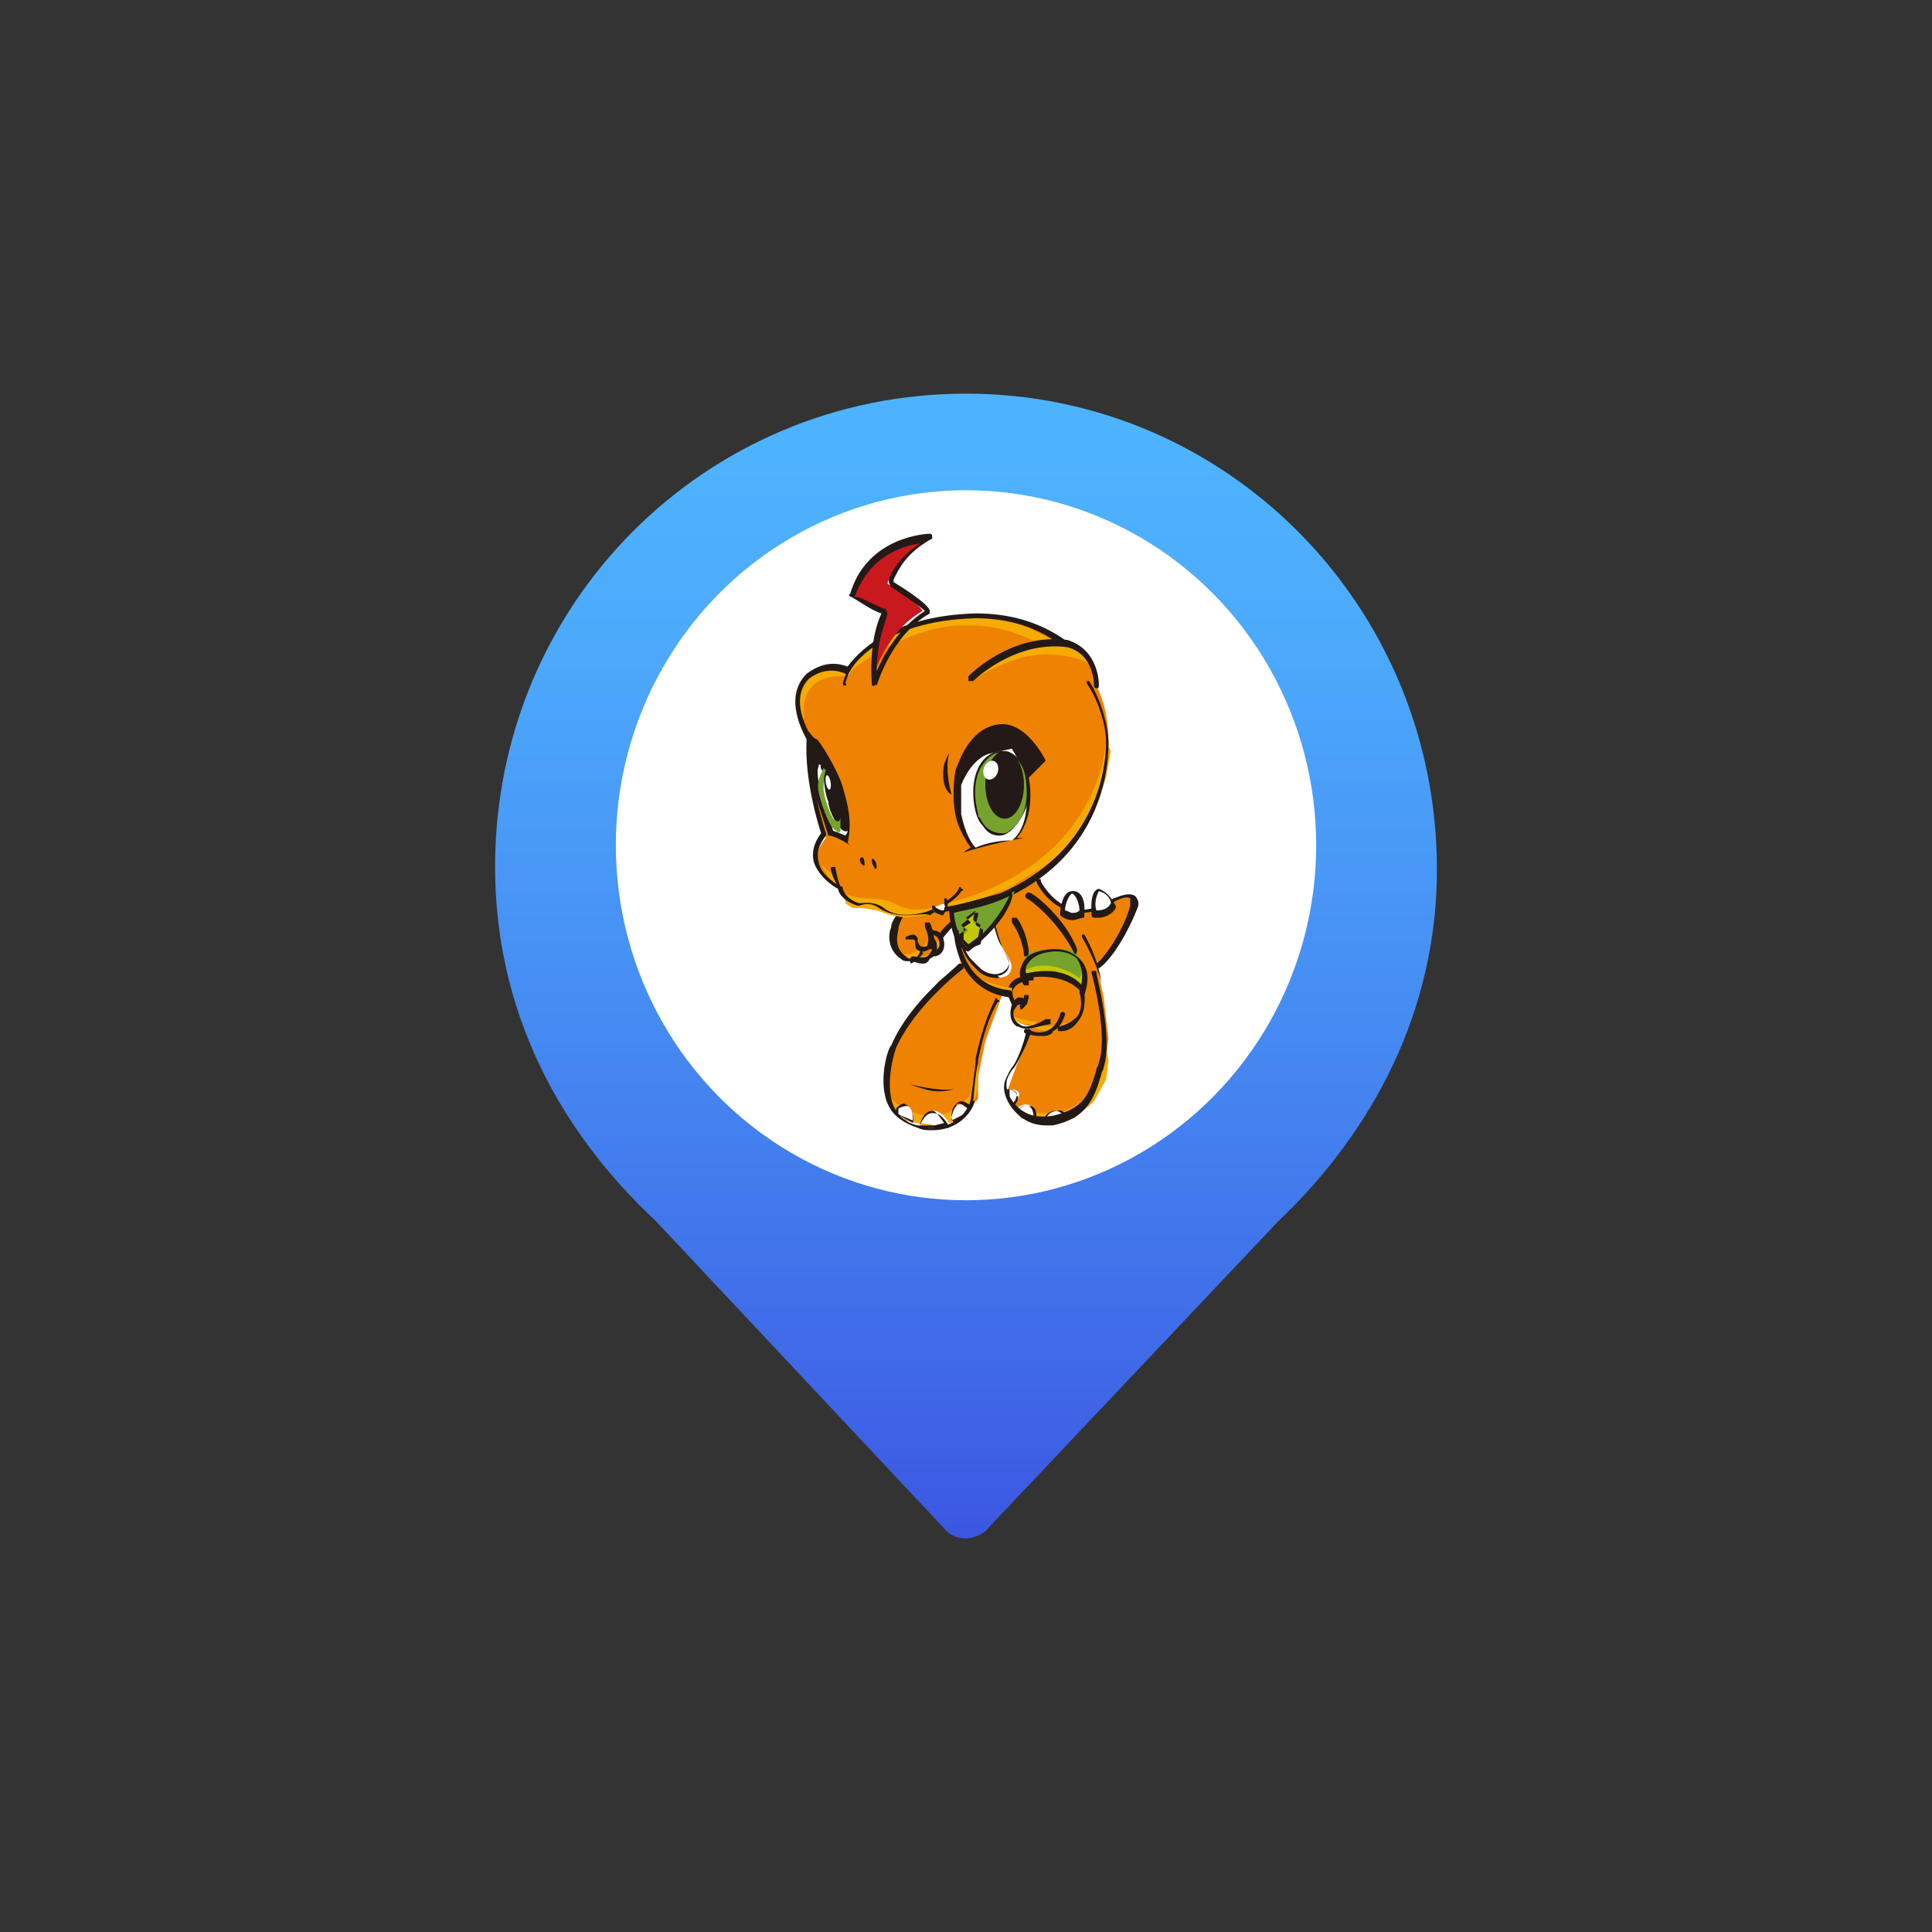 <?xml version="1.0" encoding="utf-8"?>
<!-- Generator: Adobe Illustrator 18.0.0, SVG Export Plug-In . SVG Version: 6.00 Build 0)  -->
<!DOCTYPE svg PUBLIC "-//W3C//DTD SVG 1.1//EN" "http://www.w3.org/Graphics/SVG/1.1/DTD/svg11.dtd">
<svg version="1.1" id="图层_1" xmlns="http://www.w3.org/2000/svg" xmlns:xlink="http://www.w3.org/1999/xlink" x="0px" y="0px"
	 viewBox="20 20 80 80" enable-background="new 20 20 80 80" xml:space="preserve">
<rect x="20" y="20" width="80" height="80" fill="#333333" stroke="none"/>
<rect x="20" y="20" fill="none" width="80" height="80"/>
<linearGradient id="SVGID_1_" gradientUnits="userSpaceOnUse" x1="60" y1="38.471" x2="60" y2="87.961">
	<stop  offset="0" style="stop-color:#4EB3FE"/>
	<stop  offset="0.17" style="stop-color:#4CA9FB"/>
	<stop  offset="0.461" style="stop-color:#468DF3"/>
	<stop  offset="0.836" style="stop-color:#3E61E5"/>
	<stop  offset="0.975" style="stop-color:#3A4FE0"/>
</linearGradient>
<path fill="url(#SVGID_1_)" d="M47.1,70.5l12.1,12.9c0.4,0.4,1.1,0.4,1.6,0l12.1-12.8c4-3.8,6.6-8.8,6.6-14.6
	c0-10.9-8.7-19.7-19.5-19.7c-10.8,0-19.5,8.7-19.5,19.6c0,5.9,2.6,10.9,6.7,14.7L47.1,70.5L47.1,70.5z"/>
<ellipse fill="#FFFFFF" cx="60" cy="55" rx="14.5" ry="14.7"/>
<g>
	<polygon fill="#EF8201" points="62.8,56.4 63.5,57.3 64.4,57.8 65.4,57.6 66.4,57.1 66.8,57.1 67,57.6 66.2,59.1 65.4,59.9 
		65.7,61.3 65.9,63 65.7,64.7 65.1,65.8 63.5,66.4 62.8,66.3 61.9,65.9 61.7,65.2 62.1,64.1 62.6,63 62.7,62.5 62.3,62.4 61.9,62.2 
		61.9,61.5 61.7,61.2 61.5,61.2 60.8,63.1 60.5,64.6 60.5,65.5 59.9,66.2 59.2,66.5 58.4,66.6 57.5,66.4 56.7,65.6 56.7,64.4 
		57,63.2 57.7,62 58.4,61.2 58.9,60.6 59.5,60.2 59.8,60 59.6,59.1 59.3,57.2 	"/>
	<path fill="#F5AB00" d="M65.8,50.7"/>
	<g>
		<polygon fill="#EF8201" points="57.4,57.5 56.9,58.5 57.2,59.5 58.2,59.9 59,59.3 59,58.7 59.8,58.1 59.5,56.9 58.2,57.1 		"/>
		<g>
			<path fill="#F7AA02" d="M57.4,59.5c0,0,0.4,0.1,0.6-0.2l0.2,0.1l-0.2,0.2l-0.3,0.1L57.4,59.5L57.4,59.5z"/>
			<path fill="#F7AA02" d="M58.1,59.2c0,0,0.2,0,0.3-0.2l0.1,0.2l-0.1,0.1L58.1,59.2L58.1,59.2z"/>
			<path fill="#F7AA02" d="M58.1,59.6c0,0,0.4,0,0.5-0.2l0,0.2l-0.3,0.2l-0.3,0l0-0.1L58.1,59.6z"/>
			<path fill="#F7AA02" d="M58.7,59.2c0,0,0.1-0.1,0.1-0.2c0-0.1,0.2,0.1,0.2,0.1l-0.2,0.2h-0.2L58.7,59.2z"/>
		</g>
		<g>
			<path fill="#231917" d="M57.6,59.8c-0.1,0-0.2,0-0.3-0.1c-0.6-0.4-0.5-1.1-0.4-1.3c0-0.3,0.4-0.7,0.4-0.8c0,0,0.1-0.1,0.2,0
				c0,0,0.1,0.1,0,0.2c0,0-0.3,0.4-0.3,0.7c-0.1,0.4-0.1,0.8,0.3,1.1c0.1,0.1,0.2,0.1,0.3,0.1c0.2,0,0.3-0.3,0.3-0.3
				c0-0.1,0.1-0.1,0.1,0s0.1,0.1,0,0.1c0,0-0.2,0.3-0.5,0.4C57.7,59.8,57.7,59.8,57.6,59.8z"/>
			<path fill="#231917" d="M58.2,59.9c-0.2,0-0.4-0.1-0.4-0.1c-0.1,0-0.1-0.1-0.1-0.1c0-0.1,0.1-0.1,0.1-0.1c0.1,0,0.4,0.1,0.6,0
				c0.1-0.1,0.2-0.2,0.2-0.4c0-0.2-0.1-0.3-0.1-0.3c0,0-0.1-0.1,0-0.1c0,0,0.1-0.1,0.1,0c0,0,0.2,0.1,0.2,0.4c0,0,0,0,0,0
				c0,0.3-0.1,0.4-0.3,0.5C58.4,59.9,58.3,59.9,58.2,59.9z"/>
			<path fill="#231917" d="M58.7,59.6c0,0-0.1,0-0.1-0.1c0-0.1,0-0.1,0.1-0.1c0,0,0.2-0.1,0.2-0.3c0-0.4-0.3-0.4-0.4-0.4
				c-0.1,0-0.1,0-0.1-0.1s0-0.1,0.1-0.1c0,0,0.2,0,0.4,0.1c0.1,0.1,0.2,0.3,0.2,0.5c0,0,0,0,0,0C59.1,59.5,58.8,59.6,58.7,59.6
				C58.7,59.6,58.7,59.6,58.7,59.6z"/>
			<path fill="#231917" d="M58.2,59.4c-0.2,0-0.3-0.1-0.3-0.3l0-0.1c0-0.1-0.1-0.1-0.1-0.1c-0.1,0-0.1,0-0.2,0c-0.1,0-0.1,0-0.1,0
				c0-0.1,0-0.1,0-0.1c0,0,0.2-0.1,0.3-0.1c0.1,0,0.2,0.1,0.2,0.2l0,0.1c0.1,0.2,0.1,0.2,0.3,0.2c0,0,0.1,0,0.1-0.1
				c0.1-0.2,0-0.5-0.1-0.7c0,0,0-0.1,0-0.2c0,0,0.1,0,0.2,0c0.1,0.2,0.2,0.6,0.2,0.9c0,0.2-0.1,0.2-0.2,0.2
				C58.3,59.4,58.3,59.4,58.2,59.4z"/>
			<path fill="#231917" d="M59,58.9C59,58.9,59,58.8,59,58.9c-0.1,0-0.1-0.1-0.1-0.2c0.1-0.3,0.6-0.6,0.6-0.7c0,0,0.1,0,0.2,0
				c0,0,0,0.1,0,0.2C59.6,58.2,59.3,58.5,59,58.9C59.1,58.8,59.1,58.9,59,58.9z"/>
		</g>
		<path fill="#EF8201" d="M60.4,45.6c1.6,0,2.9,0.4,3.8,1.2c0.3,0.2,0.7,0.2,0.9,0.5c0.2,0.3,0.2,0.8,0.3,1.1
			c0.4,0.8,0.5,1.6,0.5,2.3c0,1.9-0.8,4.8-4.5,6.4c-1.7,0.5-3,0.7-3,0.7s-1.5,0.2-2-0.2c-0.3-0.3-0.9-0.1-0.9-0.1s-0.7-0.2-0.8-0.7
			c0,0-1.6-0.8-0.5-2.1c0,0-0.8-2-0.7-3.9c0,0-1.1-1.7-0.1-2.6c0.9-0.6,1.7-0.2,1.7-0.2S56.3,45.6,60.4,45.6z"/>
		<g>
			<path fill="#F5AB00" d="M53.3,49.8c0,0-0.4-1.9,1.7-1.8l0.1-0.3h-0.9L53.4,48l-0.4,0.7l0.1,0.9L53.3,49.8z"/>
			<path fill="#F5AB00" d="M55.2,47.8c0,0,2.4-2,4.9-1.9c0,0,1.4-0.1,3,0.8c1.1,0,0.3-0.3,0.3-0.3l-1-0.5L61,45.5l-1.7,0.1L57.5,46
				l-1.3,0.7l-0.6,0.5l-0.6,0.7L55.2,47.8z"/>
			<path fill="#F5AB00" d="M60.4,48.1c0,0,1.6-1.1,3.1-1c1.5,0.1,1.7,0.5,1.7,0.5L64.9,47l-0.8-0.4l-1.1,0.1l-1.4,0.5l-0.9,0.6
				L60.4,48.1z"/>
			<path fill="#F5AB00" d="M65.8,50.7c0,0-0.2,5.1-6.6,6.7v0.1l1-0.1l1.5-0.6l1.5-0.9l0.9-0.7l0.8-1l0.6-1.1l0.3-0.9l0.2-1.1
				L65.8,50.7z"/>
			<path fill="#F5AB00" d="M54,55.8c0,0,0.3,0.3,0.5,0.4l0.1,0.3v0.1l-0.3-0.3L54,55.8L54,55.8z"/>
			<path fill="#F5AB00" d="M55,57c0,0,0.3,0.2,1,0.2c0.7,0,1,0.2,1.2,0.3s1,0.4,2.2-0.2l-0.3,0.3l-0.8,0.3l-0.8,0.1l-0.6-0.1
				l-0.6-0.2l-0.6-0.1h-0.4l-0.3-0.2L55,57z"/>
		</g>
		<g>
			<path fill="#241917" d="M62.6,52.2l0.7-0.7c0,0-0.8-1.7-2-1.5c-1.2,0.2-1.6,1.6-1.7,1.8c-0.1,0.2-0.2,1.4,0,2.1s0.6,1.2,0.6,1.2
				s-0.2,0.1-0.3,0.2c0,0,1.2-0.4,2.5-0.6c0,0-0.1,0-0.3,0C62.1,54.7,62.9,53.9,62.6,52.2z"/>
			<path fill="#FFFFFF" d="M61,51.2c0,0-0.7,0.1-1.2,1.3c0,0,0,0.6,0,1.2c0.1,0.5,0.3,1.1,0.6,1.4c0,0,0.6-0.3,1.5-0.3
				c0,0,0.5-0.3,0.6-1.3s-0.2-1.8-0.2-1.8L61.9,51L61,51.2z"/>
			<path fill="#241917" d="M59.3,51.2c0,0-0.2,0.6,0.1,1.7c0,0-0.5-0.2-0.3-1.3C59.1,51.7,59.2,51.3,59.3,51.2z"/>
			<g>
				<path fill="#231917" d="M62.6,52.8c0,0.5-0.2,0.9-0.4,1.2c-0.2,0.3-0.5,0.6-0.8,0.6c-0.3,0-0.5-0.1-0.7-0.4
					c-0.3-0.3-0.4-0.9-0.4-1.4c0-1,0.5-1.7,1.2-1.7S62.6,51.9,62.6,52.8z"/>
				<g>
					<path fill="#76A32E" d="M61.2,51.2c0,0-1.2,0.5-0.7,2.5c0,0.1,0,0.1,0.1,0.2c0.3,0.7,1,0.6,1,0.6c0,0,0.1,0,0.2-0.1
						c0.3-0.2,0.8-0.7,0.7-1.9C62.4,50.9,61.2,51.2,61.2,51.2z"/>
					<ellipse fill="#231917" cx="61.6" cy="52.5" rx="0.8" ry="1.4"/>
					
						<ellipse transform="matrix(0.948 0.319 -0.319 0.948 19.754 -16.769)" fill="#FFFFFF" cx="61" cy="51.9" rx="0.3" ry="0.4"/>
				</g>
			</g>
		</g>
		<g>
			<path fill="#231917" d="M53.5,50.3c0,0,0.2,0.3,0.3,0.3c0.1,0,0.9,1.3,1.1,2s0.4,1.4,0.2,2.3c0,0,0.1,0.1,0.1,0.1
				c0,0-0.6-0.4-0.9-0.4l-0.7-2.2l-0.1-1.1l-0.1-0.9L53.5,50.3z"/>
			<path fill="#FFFFFF" d="M54,51.7c0,0-0.1-0.1-0.1,0c0,0.1-0.1,0.1,0,0.7c0.1,0.6,0.5,1.7,0.6,2c0,0,0.3,0.1,0.5,0.2
				c0,0,0.1-0.1,0.1-0.2c0,0-0.1,0.1-0.3-0.1s-0.5-0.8-0.5-1.1c-0.1-0.2-0.2-0.8-0.2-1.2C53.9,51.7,54,51.7,54,51.7"/>
			<path fill="#76A32E" d="M54.1,51.8l0.1,0.1c0,0-0.1,0.1-0.1,0.8c0.1,0.7,0.4,1.2,0.4,1.2s0.3,0.3,0.3-0.1l0,0c0,0,0,0.5,0,0.6
				c0,0.1-0.1,0.1-0.3-0.1c-0.2-0.2-0.5-1-0.6-1.5S54,52.1,54.1,51.8z"/>
			
				<ellipse transform="matrix(0.986 -0.167 0.167 0.986 -7.996 9.801)" fill="#FFFFFF" cx="54.3" cy="52.4" rx="0.1" ry="0.3"/>
		</g>
		<path fill="#23191A" d="M55.6,55.6c0,0,0-0.1,0.1-0.1c0.1,0,0.1,0.3,0.1,0.3s0,0.1-0.1,0C55.6,55.7,55.6,55.6,55.6,55.6z"/>
		<path fill="#23191A" d="M56.1,55.6c0,0,0-0.1,0.1,0s0.1,0.3,0.1,0.3c0,0.1-0.1,0.1-0.1,0C56.1,55.8,56.1,55.6,56.1,55.6z"/>
		<g>
			<path fill="#231917" d="M57.5,57.9c-0.4,0-0.8-0.1-1.1-0.3c-0.4-0.3-0.8-0.1-0.8-0.1c0,0,0,0-0.1,0c0,0-0.7-0.2-0.8-0.7
				c-0.2-0.1-0.8-0.5-1-1.1c-0.1-0.4,0-0.8,0.3-1.2c-0.1-0.3-0.7-2.2-0.6-3.9c-0.1-0.2-1-1.7,0-2.7c0,0,0,0,0,0
				c0.8-0.6,1.4-0.4,1.7-0.3c0.3-0.4,1.6-2.1,5.3-2.2c1.5,0,2.7,0.4,3.7,1.1c0,0,0.1,0.1,0,0.2c0,0-0.1,0.1-0.2,0
				c-0.9-0.7-2.1-1.1-3.5-1.1c-4,0.1-5.2,2.1-5.2,2.2c0,0,0,0-0.1,0.1c0,0-0.1,0-0.1,0c0,0-0.7-0.4-1.5,0.2
				c-0.9,0.9,0.1,2.4,0.1,2.4c0,0,0,0,0,0.1c-0.1,1.9,0.6,3.9,0.6,3.9c0,0,0,0.1,0,0.1c-0.3,0.4-0.4,0.7-0.3,1.1
				c0.1,0.6,0.9,1,0.9,1c0,0,0.1,0,0.1,0.1c0.1,0.4,0.6,0.6,0.7,0.6c0.1,0,0.6-0.1,1,0.2c0.6,0.5,1.7,0.2,1.9,0.1
				c0.3-0.1,1.1-0.6,1.2-0.9c0-0.1,0.1-0.1,0.1,0c0.1,0,0.1,0.1,0,0.1c-0.2,0.4-1.2,0.9-1.3,1c0,0,0,0,0,0
				C58.4,57.8,58,57.9,57.5,57.9z"/>
			<path fill="#231917" d="M58.8,57.8c-0.1,0-0.1,0-0.1-0.1s0-0.1,0.1-0.1c0.6,0,2.5-0.6,2.6-0.6c3.9-1.7,4.4-5,4.4-6.3
				c0-0.6-0.3-1.7-0.8-2.4c0-0.1,0-0.1,0-0.1c0.1,0,0.1,0,0.1,0c0.5,0.8,0.8,1.9,0.8,2.6c0,1.4-0.5,4.8-4.5,6.5l0,0c0,0,0,0,0,0l0,0
				c0,0,0,0,0,0c-0.1,0-0.4,0.1-1.1,0.3C59.6,57.6,59.1,57.8,58.8,57.8z"/>
			<path fill="#231917" d="M65.4,48.5C65.4,48.5,65.4,48.5,65.4,48.5c-0.1,0-0.1-0.1-0.1-0.1c0-0.1,0-1.3-1.1-1.6
				c-2.2-0.3-3.9,1.4-3.9,1.4c0,0-0.1,0-0.2,0c0,0,0-0.1,0-0.2c0.1-0.1,1.8-1.8,4.1-1.5c0,0,0,0,0,0c1.3,0.4,1.3,1.8,1.3,1.8
				C65.5,48.5,65.5,48.5,65.4,48.5z"/>
		</g>
		<path fill="#231917" d="M54.8,56.8C54.7,56.8,54.7,56.8,54.8,56.8c-0.3-0.3-0.4-0.8-0.4-0.8c0-0.1,0-0.1,0.1-0.1
			c0.1,0,0.1,0,0.1,0.1c0,0,0.1,0.5,0.2,0.7C54.9,56.7,54.9,56.7,54.8,56.8C54.8,56.8,54.8,56.8,54.8,56.8z"/>
		<g>
			<path fill="#FFFFFF" d="M59.1,57.4c0,0,0.1,0.4-0.2,0.4c-0.3,0-0.3-0.2-0.3-0.2"/>
			<path fill="#231917" d="M59,57.9C59,57.9,59,57.9,59,57.9c-0.3-0.1-0.4-0.2-0.4-0.3c0,0,0-0.1,0-0.1c0,0,0.1,0,0.1,0
				c0,0,0,0.1,0.3,0.2c0.1,0,0.1,0,0.1-0.1c0.1-0.1,0-0.2,0-0.3c0,0,0-0.1,0-0.1c0,0,0.1,0,0.1,0c0,0,0.1,0.3,0,0.4
				C59.1,57.8,59.1,57.9,59,57.9z"/>
		</g>
		<path fill="#231917" d="M55,48.4C55,48.4,55,48.4,55,48.4c-0.1,0-0.1-0.1-0.1-0.1c0,0,0.1-0.4,0.3-0.8c0-0.1,0.1-0.1,0.1,0
			c0,0,0.1,0.1,0,0.1c-0.2,0.3-0.3,0.7-0.3,0.7C55.1,48.3,55,48.4,55,48.4z"/>
		<g>
			<path fill="#C9181E" d="M58.4,42.3c0,0-2.4,0-3.1,2.3c0,0,0.8,0.6,1.2,0.7c0,0,0.1,0,0,0.2s-0.5,1.1-0.4,2.7c0,0,0.5-2,2.1-2.9
				c0,0-0.1-0.3-1.4-1.1c0,0-0.1,0,0-0.2C56.9,43.8,57.2,43.1,58.4,42.3z"/>
			<path fill="#231917" d="M56.2,48.4C56.2,48.4,56.2,48.4,56.2,48.4c-0.1,0-0.1,0-0.1-0.1c-0.1-1.5,0.2-2.5,0.4-2.9c0,0,0,0,0,0
				c-0.4-0.1-1.2-0.7-1.3-0.7c0,0-0.1-0.1,0-0.1c0.7-2.4,3.2-2.5,3.3-2.5c0,0,0.1,0,0.1,0.1c0,0,0,0.1,0,0.1
				c-1.1,0.6-1.4,1.3-1.6,1.7c0,0,0,0.1,0,0.1c1.3,0.8,1.5,1.1,1.5,1.2c0,0.1,0,0.1,0,0.1c-1.6,0.9-2.2,3-2.2,3
				C56.3,48.3,56.2,48.4,56.2,48.4z M56.6,45.2c0,0,0.1,0,0.1,0.1c0.1,0.1,0,0.2,0,0.3c-0.1,0.3-0.4,1.1-0.4,2.2
				c0.3-0.7,0.9-1.8,2-2.5c-0.1-0.1-0.5-0.4-1.4-1c0,0-0.1-0.1-0.1-0.3c0.1-0.3,0.4-0.9,1.3-1.5c-0.7,0.1-2.1,0.5-2.7,2.2
				C55.6,44.7,56.3,45.1,56.6,45.2z"/>
		</g>
	</g>
	<g>
		<g>
			<path fill="#F5AA01" d="M62,62.1c0,0,0.5,0.2,0.9,0.2l0,0.1l-0.6,0l-0.4-0.2L62,62.1z"/>
			<path fill="#F5AA01" d="M62.9,62.4c0,0,0.4,0.2,0.9,0l-0.1,0.2l-0.4,0.1l-0.4-0.1l-0.3-0.2L62.9,62.4z"/>
			<path fill="#F5AA01" d="M64,62.4c0,0,0.4-0.1,0.5-0.2l0,0.2l-0.3,0.2l-0.3,0.1l0-0.1L64,62.4z"/>
		</g>
		<polygon fill="#76A32E" points="62.4,60.4 62.3,60 62.5,59.5 63.2,59.3 64.1,59.3 64.5,59.4 64.8,59.8 64.9,60.3 64.9,60.9 
			64.8,61 64.3,60.5 63.8,60.3 63.3,60.3 63,60.3 		"/>
		<path fill="#C4C801" d="M64.8,60c0,0,0,0.4-0.1,0.5c0,0-0.5-0.4-1.2-0.5s-1.1,0.2-1.1,0.2l0.1,0.1l0.6-0.1l0.6,0l0.5,0.2l0.3,0.3
			l0.2,0.2l0.1-0.2l0-0.4L64.8,60L64.8,60z"/>
		<g>
			<path fill="#231917" d="M64.5,59.5C64.5,59.5,64.4,59.5,64.5,59.5c-0.7-1.4-1.9-2.3-2-2.3c0,0-0.1-0.1,0-0.2c0,0,0.1-0.1,0.2,0
				c0.1,0,1.4,1,1.9,2.3C64.6,59.4,64.6,59.5,64.5,59.5C64.5,59.5,64.5,59.5,64.5,59.5z"/>
			<path fill="#231917" d="M62.5,59.6c-0.1,0-0.1,0-0.1-0.1c-0.1-0.8-0.5-1.3-0.5-1.3c0,0,0-0.1,0-0.2c0,0,0.1,0,0.2,0
				c0,0,0.4,0.5,0.5,1.4C62.6,59.6,62.5,59.6,62.5,59.6C62.5,59.6,62.5,59.6,62.5,59.6z"/>
			<path fill="#231917" d="M64.8,61.1C64.8,61.1,64.8,61.1,64.8,61.1c-0.1,0-0.1-0.1-0.1-0.1c0.2-0.5,0.1-1-0.1-1.3
				c-0.3-0.3-0.9-0.4-1.5-0.2c-0.3,0.1-0.5,0.3-0.6,0.5c-0.1,0.3,0.1,0.6,0.1,0.6c0,0,0,0.1,0,0.2c0,0-0.1,0-0.2,0
				c0,0-0.3-0.4-0.1-0.8c0.1-0.3,0.3-0.5,0.7-0.6c0.7-0.2,1.3-0.1,1.7,0.3c0.4,0.4,0.4,0.9,0.2,1.5C64.9,61,64.8,61.1,64.8,61.1z"/>
			<path fill="#231917" d="M64.7,61C64.7,61,64.7,61,64.7,61c-0.8-0.8-2.2-0.5-2.2-0.5c-0.1,0-0.1,0-0.1-0.1c0-0.1,0-0.1,0.1-0.1
				c0.1,0,1.5-0.4,2.3,0.5C64.8,60.8,64.8,60.9,64.7,61C64.8,61,64.8,61,64.7,61z"/>
			<path fill="#231917" d="M61.9,61.6C61.9,61.6,61.9,61.5,61.9,61.6c-0.2-0.4-0.2-0.6-0.1-0.8c0.2-0.4,0.8-0.4,0.9-0.4c0,0,0,0,0,0
				c0.1,0,0.1,0,0.1,0.1c0,0.1,0,0.1-0.1,0.1c0,0-0.5,0-0.7,0.3c-0.1,0.1-0.1,0.3,0,0.5C62.1,61.5,62,61.5,61.9,61.6
				C62,61.6,61.9,61.6,61.9,61.6z"/>
			<path fill="#231917" d="M63.9,62.7c-0.1,0-0.1,0-0.1-0.1c0-0.1,0-0.1,0.1-0.1c0.3-0.1,0.5-0.2,0.7-0.4c0.3-0.4,0.1-1,0.1-1
				c0-0.1,0-0.1,0.1-0.1c0.1,0,0.1,0,0.1,0.1c0,0,0.1,0.7-0.2,1.1C64.5,62.5,64.3,62.7,63.9,62.7C63.9,62.7,63.9,62.7,63.9,62.7z"/>
			<path fill="#231917" d="M63.2,62.9c-0.2,0-0.4,0-0.7-0.1c-0.1,0-0.1-0.1-0.1-0.1c0-0.1,0.1-0.1,0.1-0.1c0.4,0.2,0.7,0.2,1,0
				c0.3-0.2,0.4-0.6,0.4-0.6c0-0.1,0.1-0.1,0.1-0.1c0.1,0,0.1,0.1,0.1,0.1c0,0-0.1,0.5-0.5,0.7C63.6,62.8,63.4,62.9,63.2,62.9z"/>
			<path fill="#231917" d="M62.3,61.8C62.2,61.8,62.2,61.7,62.3,61.8c-0.1-0.1-0.1-0.2,0-0.2c0.1,0,0.1-0.2,0.1-0.3
				c0-0.1,0-0.1,0.1-0.1c0,0,0,0,0,0c0.1,0,0.1,0,0.1,0.1C62.6,61.2,62.6,61.6,62.3,61.8C62.3,61.7,62.3,61.8,62.3,61.8z"/>
			<path fill="#231917" d="M62.5,62.6c-0.2,0-0.3-0.1-0.4-0.1c-0.3-0.2-0.3-0.6-0.2-0.9c0.1-0.2,0.2-0.3,0.3-0.3
				c0.2,0,0.3,0.1,0.3,0.1c0,0,0.1,0.1,0,0.2c0,0-0.1,0.1-0.2,0c0,0,0,0-0.1,0c-0.1,0-0.1,0.1-0.2,0.2c-0.1,0.2,0,0.5,0.2,0.6
				c0.2,0.2,0.6,0.1,1.1-0.2c0,0,0.1,0,0.2,0c0,0,0,0.1,0,0.2C63,62.5,62.7,62.6,62.5,62.6z"/>
		</g>
	</g>
	<g>
		<path fill="#FEFEFF" d="M61.2,58.3C61.2,58.3,61.2,58.3,61.2,58.3c0,0.2,0.2,0.8,0.4,1.1c0.2,0.3,0.4,0.6,0.2,0.9
			c-0.2,0.3-0.9,0.2-1.2-0.1c-0.3-0.3-0.3-0.3-0.3-0.3s-0.3-0.3-0.4-0.8s0.9-0.8,0.9-0.8H61.2"/>
		<path fill="#231917" d="M61.3,60.5c-0.3,0-0.6-0.1-0.8-0.3c-0.3-0.3-0.6-0.6-0.7-1.1c-0.1-0.5,0.9-0.9,1-0.9c0,0,0,0,0,0l0.3,0
			c0,0,0,0,0,0c0,0,0.1,0,0.1,0l0,0c0,0.1,0.2,0.8,0.3,1l0,0.1c0.2,0.3,0.4,0.6,0.2,0.9c-0.1,0.1-0.2,0.2-0.4,0.2
			C61.4,60.5,61.4,60.5,61.3,60.5z M60.8,58.3c-0.3,0.1-0.9,0.4-0.9,0.8c0.1,0.5,0.4,0.7,0.7,1c0.2,0.2,0.6,0.3,0.8,0.2
			c0.1,0,0.2-0.1,0.3-0.2c0.2-0.3,0-0.5-0.2-0.8l0-0.1c-0.2-0.2-0.3-0.8-0.4-1L60.8,58.3z"/>
	</g>
	<g>
		<path fill="#76A32E" d="M59.5,57.7c0,0,1.3-0.1,2.5-0.8c0,0-0.2,1.1-1.8,2.3C60.1,59.3,59.5,59.1,59.5,57.7z"/>
		<path fill="#231917" d="M60.1,59.4C60.1,59.4,60.1,59.4,60.1,59.4c-0.1,0-0.7-0.2-0.8-1.7c0,0,0-0.1,0.1-0.1c0,0,1.3-0.1,2.4-0.7
			c0,0,0.1,0,0.1,0c0,0,0,0.1,0,0.1C62,57,61.8,58.1,60.1,59.4C60.2,59.4,60.1,59.4,60.1,59.4z M59.5,57.8c0.1,1,0.5,1.3,0.6,1.4
			c1.1-0.9,1.5-1.7,1.7-2.1C60.8,57.6,59.8,57.7,59.5,57.8z"/>
		<g>
			<polygon fill="#C2C901" points="60.4,57.8 59.8,58.3 60.1,58.5 59.8,58.8 59.8,59 60.1,59.3 60.5,58.9 60.6,58.4 60.3,58.2 			
				"/>
			<path fill="#231917" d="M60.1,59.3C60.1,59.3,60.1,59.3,60.1,59.3L59.8,59c0,0,0,0,0,0l-0.1-0.2c0,0,0,0,0-0.1l0.3-0.2l-0.2-0.2
				c0,0,0,0,0,0c0,0,0,0,0,0l0.6-0.5c0,0,0,0,0.1,0c0,0,0,0,0,0.1l-0.1,0.4l0.3,0.2c0,0,0,0,0,0.1l-0.1,0.5c0,0,0,0,0,0L60.1,59.3
				C60.1,59.3,60.1,59.3,60.1,59.3z M59.9,58.9l0.2,0.2l0.4-0.3l0.1-0.5l-0.3-0.2c0,0,0,0,0-0.1l0.1-0.3l-0.4,0.3l0.2,0.2
				c0,0,0,0,0,0s0,0,0,0l-0.3,0.2L59.9,58.9z"/>
		</g>
	</g>
	<g>
		<path fill="#231917" d="M65.5,60.1C65.4,60.1,65.4,60.1,65.5,60.1c-0.1-0.1-0.1-0.2-0.1-0.2c0.5-0.4,1.2-1.6,1.4-2.4
			c0-0.1,0-0.3,0-0.3c-0.1-0.1-0.4,0-0.6,0.1c-0.7,0.5-1.4,0.6-2,0.4c-0.9-0.3-1.3-1.2-1.3-1.2c0-0.1,0-0.1,0.1-0.1
			c0.1,0,0.1,0,0.1,0.1c0,0,0.4,0.8,1.2,1.1c0.5,0.2,1.2,0,1.8-0.4c0.1,0,0.6-0.3,0.9-0.1c0.1,0.1,0.2,0.3,0.1,0.5
			C66.8,58.4,66.1,59.7,65.5,60.1C65.5,60.1,65.5,60.1,65.5,60.1z"/>
		<g>
			<path fill="#FFFFFF" d="M64,57.8c0,0,0.3,0.4,0.9,0.1c0,0,0-0.8-0.4-0.9S64,57.8,64,57.8z"/>
			<path fill="#231917" d="M64.4,58.1L64.4,58.1c-0.3,0-0.5-0.2-0.5-0.2c0,0,0-0.1,0-0.1c0-0.2,0.1-0.9,0.5-0.9c0,0,0.1,0,0.1,0
				c0.5,0.1,0.4,0.9,0.4,1c0,0,0,0.1,0,0.1C64.7,58,64.6,58.1,64.4,58.1z M64.1,57.7c0.1,0,0.2,0.1,0.3,0.1l0,0c0.1,0,0.2,0,0.3-0.1
				c0-0.2-0.1-0.6-0.3-0.7c0,0,0,0,0,0C64.3,57,64.1,57.4,64.1,57.7z"/>
		</g>
		<g>
			<path fill="#FFFFFF" d="M65.3,57.8c0,0,0.7,0.1,0.8-0.4c0,0-0.1-0.4-0.6-0.6C65.1,56.9,65.3,57.8,65.3,57.8z"/>
			<path fill="#231917" d="M65.5,58L65.5,58c-0.1,0-0.2,0-0.2,0c0,0-0.1,0-0.1-0.1c0-0.2-0.1-1,0.3-1.1c0,0,0,0,0,0
				c0.5,0.2,0.6,0.6,0.7,0.7c0,0,0,0,0,0.1C66.1,57.8,65.8,58,65.5,58z M65.4,57.7C65.4,57.7,65.4,57.7,65.4,57.7L65.4,57.7
				c0.3,0,0.5-0.1,0.6-0.3c0-0.1-0.1-0.4-0.5-0.5C65.4,57.1,65.3,57.4,65.4,57.7z"/>
		</g>
	</g>
	<path fill="#F6AB00" d="M60.5,60.5c0,0,0.9,0.4,1.4,0.4l0,0.2l-0.3,0L61,60.9l-0.4-0.2L60.5,60.5z"/>
	<path fill="#231917" d="M61.8,61.3C61.8,61.3,61.8,61.3,61.8,61.3c-2.2-0.3-2.3-2.6-2.3-2.7c0-0.1,0-0.1,0.1-0.1
		c0.1,0,0.1,0,0.1,0.1c0,0.1,0.1,2.2,2.1,2.4c0.1,0,0.1,0.1,0.1,0.1C61.9,61.2,61.8,61.3,61.8,61.3z"/>
	<path fill="#231917" d="M57.7,64.9c0,0,1.1,0.3,1.8,0.2c0,0-0.6,0.2-1.2,0C58.3,65.1,57.9,65,57.7,64.9z"/>
	<path fill="#F6A800" d="M60.5,64.1c0,0-0.3,0.9-0.3,1.1c0,0.2-0.8,1.3-2.3,0.9c0,0-0.6-0.2-1-0.6l-0.1,0.1l0.5,0.6l0.9,0.4l1.2-0.1
		l0.9-0.8l0.2-0.7L60.5,64.1z"/>
	<g>
		<path fill="#FFFFFF" d="M57.1,65.9c0,0,0.4-0.3,0.6,0s0.1,0.6,0.1,0.6l-0.7-0.4V65.9z"/>
		<path fill="#231917" d="M57.8,66.5C57.8,66.5,57.8,66.5,57.8,66.5l-0.7-0.4c0,0,0,0,0,0v-0.2c0,0,0,0,0,0c0,0,0.2-0.2,0.3-0.2
			c0.1,0,0.2,0.1,0.3,0.2C57.9,66.3,57.8,66.5,57.8,66.5C57.8,66.5,57.8,66.5,57.8,66.5C57.8,66.5,57.8,66.5,57.8,66.5z M57.1,66.1
			l0.7,0.3c0-0.1,0-0.3-0.1-0.5c-0.1-0.1-0.1-0.1-0.2-0.1c-0.1,0-0.3,0.1-0.3,0.1V66.1z"/>
	</g>
	<g>
		<path fill="#FFFFFF" d="M58.1,66.5c0,0,0.2-0.5,0.6-0.5c0.3,0,0.6,0.5,0.6,0.5l-0.5,0.1L58.1,66.5L58.1,66.5z"/>
		<path fill="#231917" d="M58.7,66.7C58.7,66.7,58.7,66.7,58.7,66.7l-0.6,0c0,0,0,0,0,0l0-0.1c0,0,0,0,0,0c0,0,0.2-0.6,0.6-0.5
			c0.3,0,0.6,0.5,0.6,0.6c0,0,0,0,0,0c0,0,0,0,0,0L58.7,66.7C58.7,66.7,58.7,66.7,58.7,66.7z M58.1,66.6l0.6,0l0.4-0.1
			c-0.1-0.1-0.3-0.5-0.5-0.5C58.3,66,58.1,66.4,58.1,66.6L58.1,66.6z"/>
	</g>
	<g>
		<path fill="#FFFFFF" d="M59.4,66.4c0,0-0.1-0.4,0.2-0.6c0.2-0.2,0.5,0.1,0.5,0.1L60,66.1L59.4,66.4L59.4,66.4z"/>
		<path fill="#231917" d="M59.5,66.5C59.5,66.5,59.5,66.5,59.5,66.5L59.5,66.5C59.4,66.4,59.4,66.4,59.5,66.5
			c-0.1-0.1-0.2-0.5,0.1-0.8c0,0,0.1-0.1,0.2-0.1c0.2,0,0.4,0.2,0.4,0.2c0,0,0,0,0,0l-0.1,0.2c0,0,0,0,0,0L59.5,66.5
			C59.5,66.5,59.5,66.5,59.5,66.5z M59.4,66.4L59.4,66.4l0.6-0.3l0.1-0.2c-0.1,0-0.2-0.2-0.4-0.2c-0.1,0-0.1,0-0.1,0.1
			C59.4,66,59.4,66.4,59.4,66.4z"/>
	</g>
	<path fill="#231917" d="M58.6,66.8c-0.2,0-0.4,0-0.6-0.1c-0.6-0.2-1-0.5-1.2-0.9c-0.5-1,0-2.5,0.1-2.5c0.8-1.9,2.8-3.3,2.8-3.4
		c0,0,0.1,0,0.2,0c0,0,0,0.1,0,0.2c0,0-2,1.5-2.8,3.3c0,0-0.5,1.4-0.1,2.4c0.2,0.4,0.5,0.7,1,0.8c0.2,0,0.4,0.1,0.5,0.1
		c1.4,0,1.7-1.1,1.7-1.2c0-0.1,0.2-1.3,0.2-1.6c0,0,0-0.1,0-0.1c0.1-0.4,0.3-1.4,0.8-2.4c0-0.1,0.1-0.1,0.1,0c0.1,0,0.1,0.1,0,0.1
		c-0.5,0.9-0.7,1.9-0.8,2.4c0,0.1,0,0.1,0,0.1c-0.1,0.3-0.2,1.6-0.2,1.6c0,0,0,0,0,0C60.5,65.4,60.1,66.8,58.6,66.8z"/>
	<path fill="#231917" d="M65.6,60.7C65.5,60.7,65.5,60.7,65.6,60.7c-0.2-0.9-0.8-1.9-0.8-1.9c0,0,0-0.1,0-0.1c0,0,0.1,0,0.1,0
		C64.9,58.7,65.5,59.7,65.6,60.7C65.6,60.6,65.6,60.7,65.6,60.7C65.6,60.7,65.6,60.7,65.6,60.7z"/>
	<path fill="none" d="M62.6,64.5c0,0,0.6,0.6,1.3,0.7c0,0-0.6-0.1-1.1-0.4C62.8,64.8,62.6,64.7,62.6,64.5z"/>
	<path fill="#F6A901" d="M65.8,63.4c0,0-0.3,2.7-2.4,2.7c0,0-0.7,0-0.8-0.1c-0.1-0.2-0.2,0.2-0.2,0.2l0.8,0.4l1.3-0.3l0.8-0.7
		l0.5-0.9l0.1-0.8L65.8,63.4z"/>
	<g>
		<path fill="#FFFFFF" d="M63.3,66.4c0,0,0.1-0.4,0.5-0.4c0.4,0,0.5,0.4,0.5,0.4l-0.9,0.2L63.3,66.4z"/>
		<path fill="#231917" d="M63.3,66.5C63.3,66.5,63.3,66.5,63.3,66.5l-0.1-0.1c0,0,0,0,0,0c0,0,0.1-0.4,0.5-0.4c0,0,0,0,0,0
			c0.3,0,0.5,0.4,0.5,0.4c0,0,0,0,0,0c0,0,0,0,0,0L63.3,66.5C63.3,66.5,63.3,66.5,63.3,66.5z M63.3,66.4L63.3,66.4l0.9-0.1
			c0-0.1-0.2-0.4-0.4-0.3C63.4,66,63.3,66.3,63.3,66.4z"/>
	</g>
	<g>
		<path fill="#FFFFFF" d="M62.1,65.9c0,0,0.3-0.3,0.6-0.1s0.2,0.6,0.2,0.6l-0.6-0.1L62.1,65.9z"/>
		<path fill="#231917" d="M62.9,66.4C62.9,66.4,62.9,66.4,62.9,66.4l-0.6-0.1c0,0,0,0,0,0l-0.2-0.3c0,0,0,0,0,0c0,0,0.2-0.2,0.4-0.2
			c0.1,0,0.1,0,0.2,0C63,65.9,62.9,66.4,62.9,66.4C62.9,66.4,62.9,66.4,62.9,66.4C62.9,66.4,62.9,66.4,62.9,66.4z M62.3,66.2
			l0.5,0.1c0-0.1,0-0.4-0.2-0.5c0,0-0.1,0-0.1,0c-0.2,0-0.3,0.1-0.4,0.2L62.3,66.2z"/>
	</g>
	<g>
		<path fill="#FFFFFF" d="M61.8,65.1c0,0,0.4,0,0.4,0.2c0,0,0,0.3-0.2,0.4C61.7,65.8,61.8,65.1,61.8,65.1z"/>
		<path fill="#231917" d="M61.9,65.8C61.9,65.8,61.8,65.8,61.9,65.8c-0.2-0.1-0.2-0.6-0.2-0.7c0,0,0,0,0,0c0,0,0,0,0,0
			c0,0,0.4,0,0.4,0.3C62.2,65.3,62.2,65.7,61.9,65.8C61.9,65.8,61.9,65.8,61.9,65.8z M61.8,65.1c0,0.2,0,0.5,0.1,0.6c0,0,0,0,0,0
			c0.2-0.1,0.2-0.4,0.2-0.4C62.1,65.2,61.9,65.1,61.8,65.1z"/>
	</g>
	<path fill="#231917" d="M63.3,66.6c-0.5,0-0.9-0.2-1.2-0.5c-0.4-0.4-0.6-0.9-0.5-1.3c0,0,0,0,0,0c0,0,0.1-0.3,0.3-0.6
		c0.2-0.2,0.5-1,0.6-1.5c0-0.1,0.1-0.1,0.1-0.1c0.1,0,0.1,0.1,0.1,0.1c-0.1,0.4-0.5,1.2-0.7,1.5c-0.2,0.2-0.3,0.5-0.3,0.5
		c-0.1,0.4,0.1,0.8,0.4,1.1c0.4,0.4,0.9,0.5,1.5,0.4c1.3-0.3,1.5-0.9,1.8-1.9c0-0.1,0.1-0.2,0.1-0.3c0.4-1.2-0.3-3.7-0.3-3.7
		c0-0.1,0-0.1,0.1-0.1c0.1,0,0.1,0,0.1,0.1c0,0.1,0.7,2.7,0.3,3.9c0,0.1-0.1,0.2-0.1,0.3c-0.3,1-0.6,1.8-2,2.1
		C63.6,66.6,63.4,66.6,63.3,66.6z"/>
</g>
</svg>
